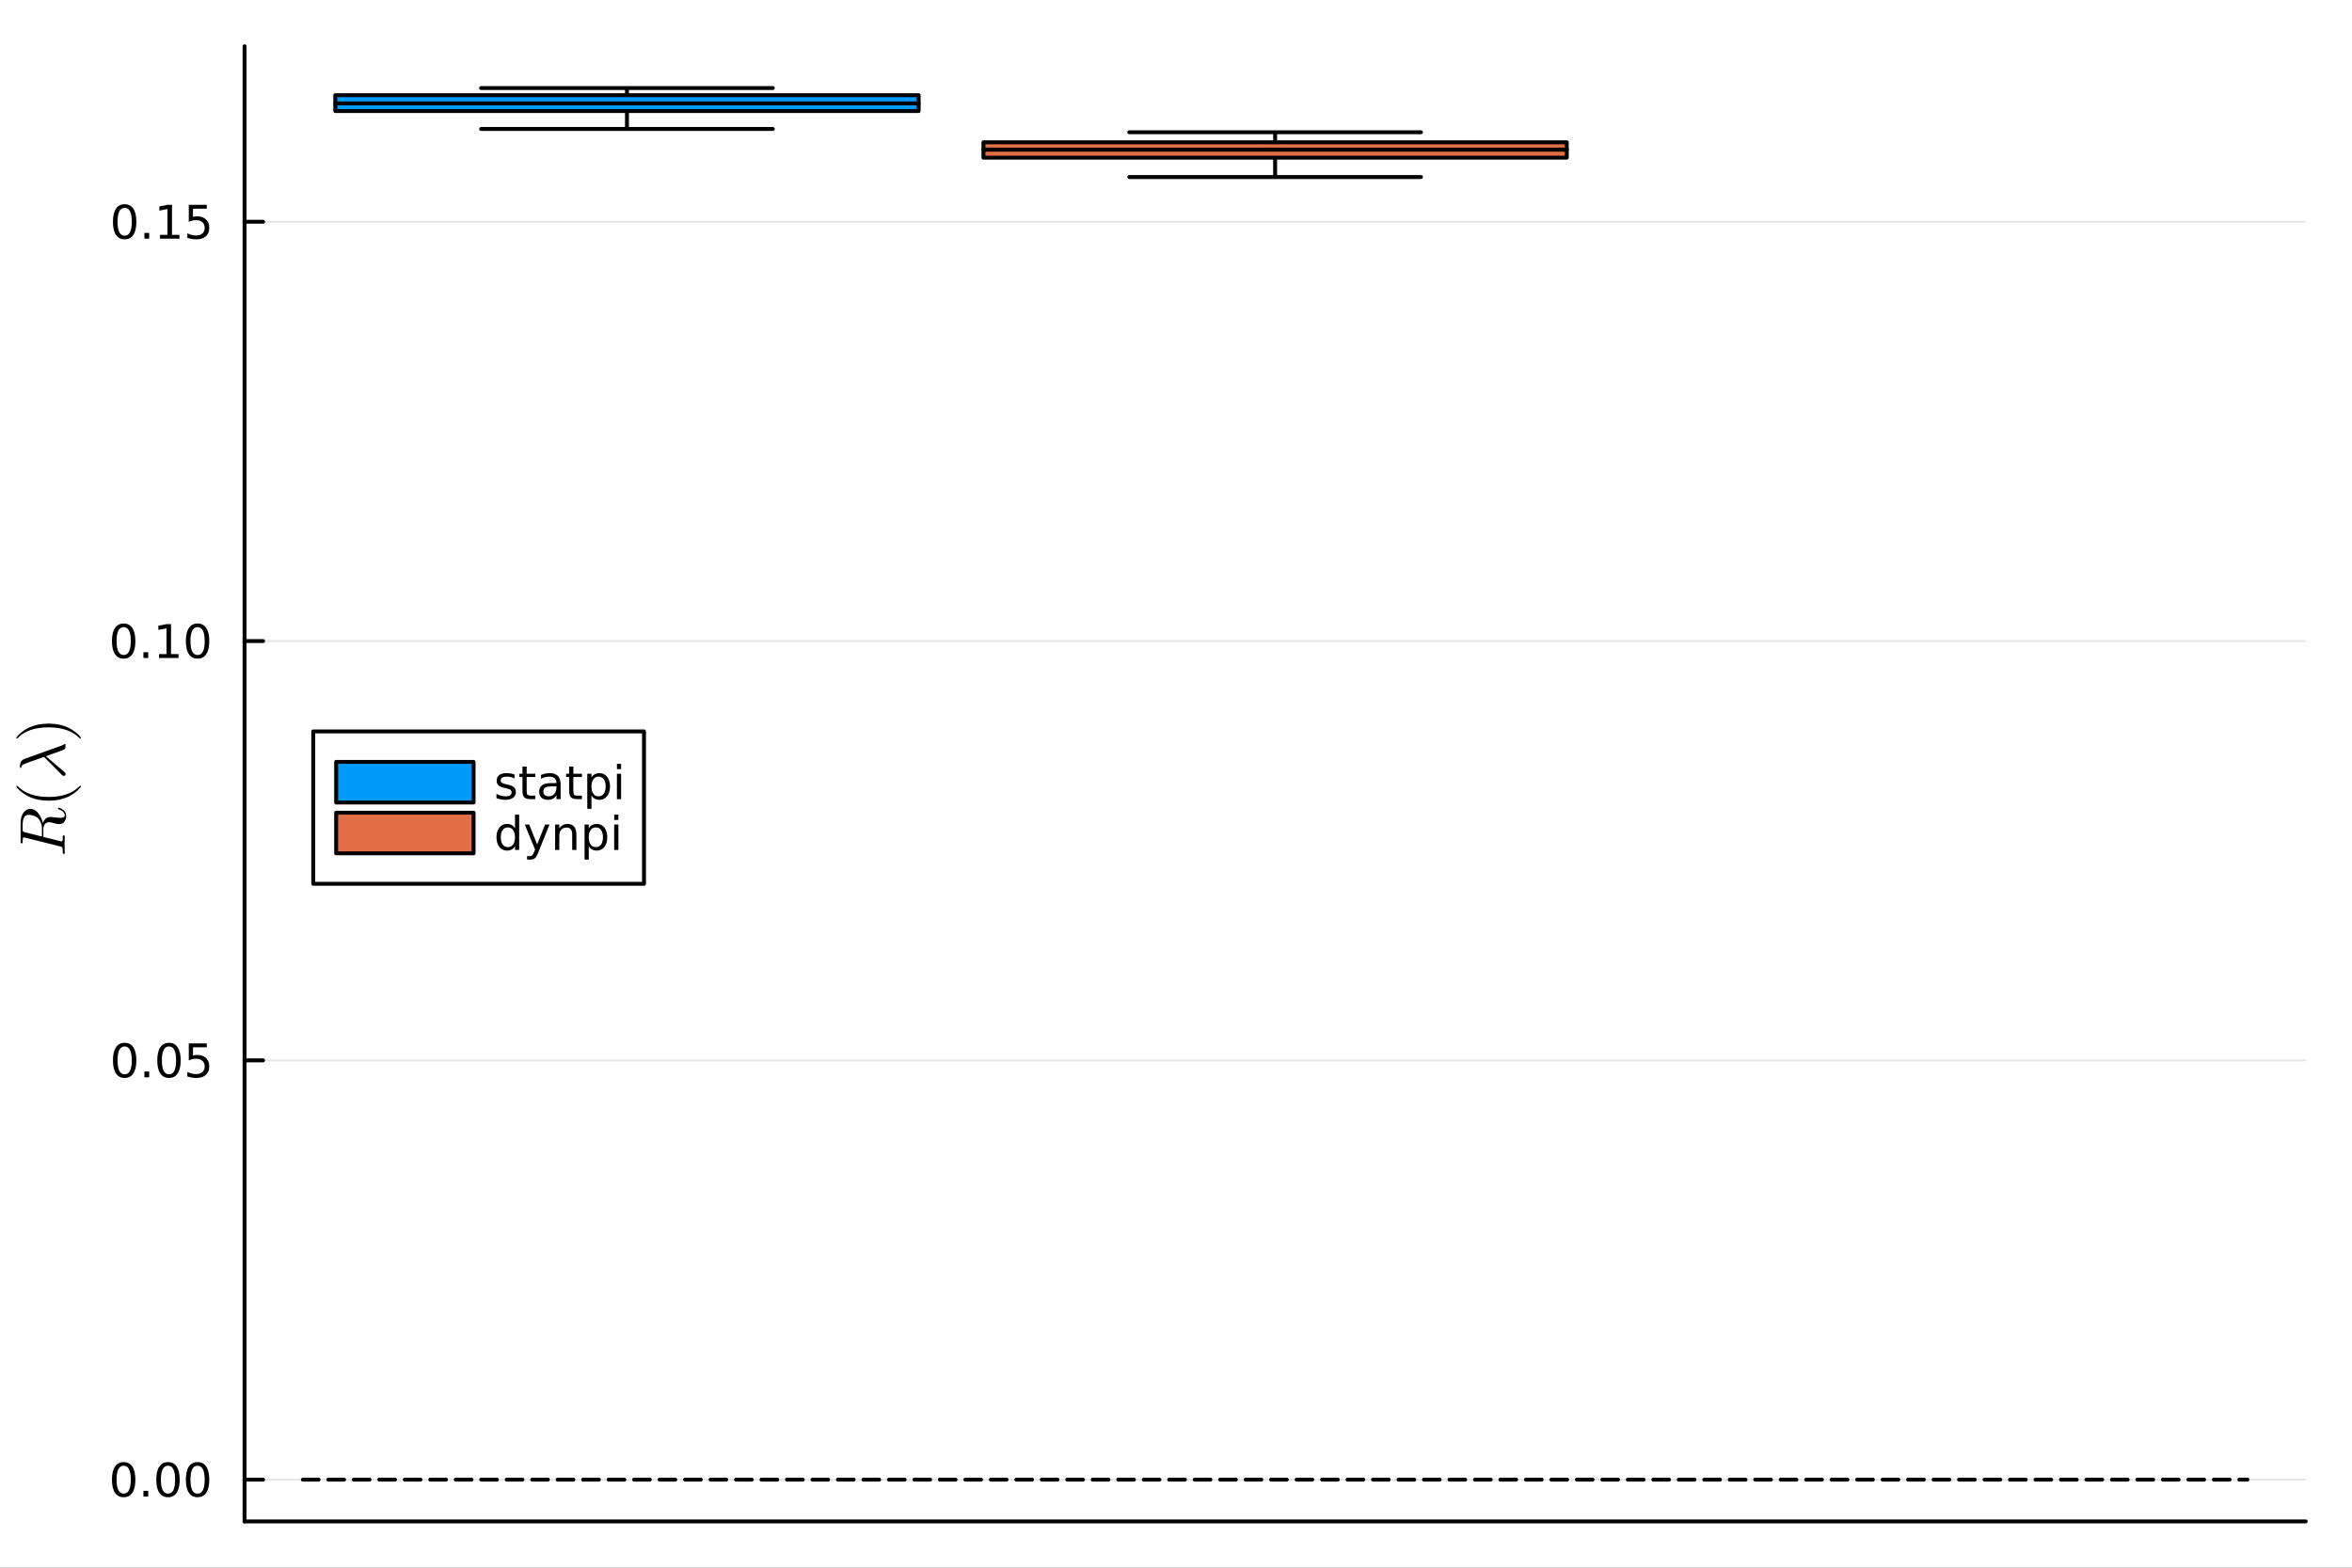 <?xml version="1.0" encoding="utf-8"?>
<svg xmlns="http://www.w3.org/2000/svg" xmlns:xlink="http://www.w3.org/1999/xlink" width="600" height="400" viewBox="0 0 2400 1600">
<rect x="0" y="0" width="2400" height="1600" fill="#333333" stroke="none"/>
<defs>
  <clipPath id="clip700">
    <rect x="0" y="0" width="2400" height="1600"/>
  </clipPath>
</defs>
<path clip-path="url(#clip700)" d="M0 1600 L2400 1600 L2400 0 L0 0  Z" fill="#ffffff" fill-rule="evenodd" fill-opacity="1"/>
<defs>
  <clipPath id="clip701">
    <rect x="480" y="0" width="1681" height="1600"/>
  </clipPath>
</defs>
<path clip-path="url(#clip700)" d="M249.542 1552.76 L2352.76 1552.76 L2352.76 47.244 L249.542 47.244  Z" fill="#ffffff" fill-rule="evenodd" fill-opacity="1"/>
<defs>
  <clipPath id="clip702">
    <rect x="249" y="47" width="2104" height="1507"/>
  </clipPath>
</defs>
<polyline clip-path="url(#clip700)" style="stroke:#000000; stroke-linecap:round; stroke-linejoin:round; stroke-width:4; stroke-opacity:1; fill:none" points="249.542,1552.76 2352.76,1552.76 "/>
<polyline clip-path="url(#clip702)" style="stroke:#000000; stroke-linecap:round; stroke-linejoin:round; stroke-width:2; stroke-opacity:0.1; fill:none" points="249.542,1510.15 2352.76,1510.15 "/>
<polyline clip-path="url(#clip702)" style="stroke:#000000; stroke-linecap:round; stroke-linejoin:round; stroke-width:2; stroke-opacity:0.1; fill:none" points="249.542,1082.2 2352.76,1082.2 "/>
<polyline clip-path="url(#clip702)" style="stroke:#000000; stroke-linecap:round; stroke-linejoin:round; stroke-width:2; stroke-opacity:0.1; fill:none" points="249.542,654.261 2352.76,654.261 "/>
<polyline clip-path="url(#clip702)" style="stroke:#000000; stroke-linecap:round; stroke-linejoin:round; stroke-width:2; stroke-opacity:0.1; fill:none" points="249.542,226.318 2352.76,226.318 "/>
<polyline clip-path="url(#clip700)" style="stroke:#000000; stroke-linecap:round; stroke-linejoin:round; stroke-width:4; stroke-opacity:1; fill:none" points="249.542,1552.76 249.542,47.244 "/>
<polyline clip-path="url(#clip700)" style="stroke:#000000; stroke-linecap:round; stroke-linejoin:round; stroke-width:4; stroke-opacity:1; fill:none" points="249.542,1510.15 268.44,1510.15 "/>
<polyline clip-path="url(#clip700)" style="stroke:#000000; stroke-linecap:round; stroke-linejoin:round; stroke-width:4; stroke-opacity:1; fill:none" points="249.542,1082.2 268.44,1082.2 "/>
<polyline clip-path="url(#clip700)" style="stroke:#000000; stroke-linecap:round; stroke-linejoin:round; stroke-width:4; stroke-opacity:1; fill:none" points="249.542,654.261 268.44,654.261 "/>
<polyline clip-path="url(#clip700)" style="stroke:#000000; stroke-linecap:round; stroke-linejoin:round; stroke-width:4; stroke-opacity:1; fill:none" points="249.542,226.318 268.44,226.318 "/>
<path clip-path="url(#clip700)" d="M126.205 1495.95 Q122.593 1495.95 120.765 1499.51 Q118.959 1503.05 118.959 1510.18 Q118.959 1517.29 120.765 1520.85 Q122.593 1524.39 126.205 1524.39 Q129.839 1524.39 131.644 1520.85 Q133.473 1517.29 133.473 1510.18 Q133.473 1503.05 131.644 1499.51 Q129.839 1495.95 126.205 1495.95 M126.205 1492.24 Q132.015 1492.24 135.07 1496.85 Q138.149 1501.43 138.149 1510.18 Q138.149 1518.91 135.07 1523.52 Q132.015 1528.1 126.205 1528.1 Q120.394 1528.1 117.316 1523.52 Q114.26 1518.91 114.26 1510.18 Q114.26 1501.43 117.316 1496.85 Q120.394 1492.24 126.205 1492.24 Z" fill="#000000" fill-rule="nonzero" fill-opacity="1" /><path clip-path="url(#clip700)" d="M146.366 1521.55 L151.251 1521.55 L151.251 1527.43 L146.366 1527.43 L146.366 1521.55 Z" fill="#000000" fill-rule="nonzero" fill-opacity="1" /><path clip-path="url(#clip700)" d="M171.436 1495.95 Q167.825 1495.95 165.996 1499.51 Q164.19 1503.05 164.19 1510.18 Q164.19 1517.29 165.996 1520.85 Q167.825 1524.39 171.436 1524.39 Q175.07 1524.39 176.876 1520.85 Q178.704 1517.29 178.704 1510.18 Q178.704 1503.05 176.876 1499.51 Q175.07 1495.95 171.436 1495.95 M171.436 1492.24 Q177.246 1492.24 180.301 1496.85 Q183.38 1501.43 183.38 1510.18 Q183.38 1518.91 180.301 1523.52 Q177.246 1528.1 171.436 1528.1 Q165.626 1528.1 162.547 1523.52 Q159.491 1518.91 159.491 1510.18 Q159.491 1501.43 162.547 1496.85 Q165.626 1492.24 171.436 1492.24 Z" fill="#000000" fill-rule="nonzero" fill-opacity="1" /><path clip-path="url(#clip700)" d="M201.598 1495.95 Q197.987 1495.95 196.158 1499.51 Q194.352 1503.05 194.352 1510.18 Q194.352 1517.29 196.158 1520.85 Q197.987 1524.39 201.598 1524.39 Q205.232 1524.39 207.037 1520.85 Q208.866 1517.29 208.866 1510.18 Q208.866 1503.05 207.037 1499.51 Q205.232 1495.95 201.598 1495.95 M201.598 1492.24 Q207.408 1492.24 210.463 1496.85 Q213.542 1501.43 213.542 1510.18 Q213.542 1518.91 210.463 1523.52 Q207.408 1528.1 201.598 1528.1 Q195.787 1528.1 192.709 1523.52 Q189.653 1518.91 189.653 1510.18 Q189.653 1501.43 192.709 1496.85 Q195.787 1492.24 201.598 1492.24 Z" fill="#000000" fill-rule="nonzero" fill-opacity="1" /><path clip-path="url(#clip700)" d="M127.2 1068 Q123.589 1068 121.76 1071.57 Q119.955 1075.11 119.955 1082.24 Q119.955 1089.35 121.76 1092.91 Q123.589 1096.45 127.2 1096.45 Q130.834 1096.45 132.64 1092.91 Q134.468 1089.35 134.468 1082.24 Q134.468 1075.11 132.64 1071.57 Q130.834 1068 127.2 1068 M127.2 1064.3 Q133.01 1064.3 136.066 1068.91 Q139.144 1073.49 139.144 1082.24 Q139.144 1090.97 136.066 1095.57 Q133.01 1100.16 127.2 1100.16 Q121.39 1100.16 118.311 1095.57 Q115.256 1090.97 115.256 1082.24 Q115.256 1073.49 118.311 1068.91 Q121.39 1064.3 127.2 1064.3 Z" fill="#000000" fill-rule="nonzero" fill-opacity="1" /><path clip-path="url(#clip700)" d="M147.362 1093.6 L152.246 1093.6 L152.246 1099.48 L147.362 1099.48 L147.362 1093.6 Z" fill="#000000" fill-rule="nonzero" fill-opacity="1" /><path clip-path="url(#clip700)" d="M172.431 1068 Q168.82 1068 166.991 1071.57 Q165.186 1075.11 165.186 1082.24 Q165.186 1089.35 166.991 1092.91 Q168.82 1096.45 172.431 1096.45 Q176.065 1096.45 177.871 1092.91 Q179.7 1089.35 179.7 1082.24 Q179.7 1075.11 177.871 1071.57 Q176.065 1068 172.431 1068 M172.431 1064.3 Q178.241 1064.3 181.297 1068.91 Q184.376 1073.49 184.376 1082.24 Q184.376 1090.97 181.297 1095.57 Q178.241 1100.16 172.431 1100.16 Q166.621 1100.16 163.542 1095.57 Q160.487 1090.97 160.487 1082.24 Q160.487 1073.49 163.542 1068.91 Q166.621 1064.3 172.431 1064.3 Z" fill="#000000" fill-rule="nonzero" fill-opacity="1" /><path clip-path="url(#clip700)" d="M192.639 1064.92 L210.996 1064.92 L210.996 1068.86 L196.922 1068.86 L196.922 1077.33 Q197.94 1076.98 198.959 1076.82 Q199.977 1076.64 200.996 1076.64 Q206.783 1076.64 210.162 1079.81 Q213.542 1082.98 213.542 1088.4 Q213.542 1093.97 210.07 1097.08 Q206.598 1100.16 200.278 1100.16 Q198.102 1100.16 195.834 1099.79 Q193.588 1099.41 191.181 1098.67 L191.181 1093.97 Q193.264 1095.11 195.487 1095.66 Q197.709 1096.22 200.186 1096.22 Q204.19 1096.22 206.528 1094.11 Q208.866 1092.01 208.866 1088.4 Q208.866 1084.79 206.528 1082.68 Q204.19 1080.57 200.186 1080.57 Q198.311 1080.57 196.436 1080.99 Q194.584 1081.41 192.639 1082.29 L192.639 1064.92 Z" fill="#000000" fill-rule="nonzero" fill-opacity="1" /><path clip-path="url(#clip700)" d="M126.205 640.06 Q122.593 640.06 120.765 643.625 Q118.959 647.166 118.959 654.296 Q118.959 661.402 120.765 664.967 Q122.593 668.509 126.205 668.509 Q129.839 668.509 131.644 664.967 Q133.473 661.402 133.473 654.296 Q133.473 647.166 131.644 643.625 Q129.839 640.06 126.205 640.06 M126.205 636.356 Q132.015 636.356 135.07 640.963 Q138.149 645.546 138.149 654.296 Q138.149 663.023 135.07 667.629 Q132.015 672.213 126.205 672.213 Q120.394 672.213 117.316 667.629 Q114.26 663.023 114.26 654.296 Q114.26 645.546 117.316 640.963 Q120.394 636.356 126.205 636.356 Z" fill="#000000" fill-rule="nonzero" fill-opacity="1" /><path clip-path="url(#clip700)" d="M146.366 665.662 L151.251 665.662 L151.251 671.541 L146.366 671.541 L146.366 665.662 Z" fill="#000000" fill-rule="nonzero" fill-opacity="1" /><path clip-path="url(#clip700)" d="M162.246 667.606 L169.885 667.606 L169.885 641.241 L161.575 642.907 L161.575 638.648 L169.839 636.981 L174.514 636.981 L174.514 667.606 L182.153 667.606 L182.153 671.541 L162.246 671.541 L162.246 667.606 Z" fill="#000000" fill-rule="nonzero" fill-opacity="1" /><path clip-path="url(#clip700)" d="M201.598 640.06 Q197.987 640.06 196.158 643.625 Q194.352 647.166 194.352 654.296 Q194.352 661.402 196.158 664.967 Q197.987 668.509 201.598 668.509 Q205.232 668.509 207.037 664.967 Q208.866 661.402 208.866 654.296 Q208.866 647.166 207.037 643.625 Q205.232 640.06 201.598 640.06 M201.598 636.356 Q207.408 636.356 210.463 640.963 Q213.542 645.546 213.542 654.296 Q213.542 663.023 210.463 667.629 Q207.408 672.213 201.598 672.213 Q195.787 672.213 192.709 667.629 Q189.653 663.023 189.653 654.296 Q189.653 645.546 192.709 640.963 Q195.787 636.356 201.598 636.356 Z" fill="#000000" fill-rule="nonzero" fill-opacity="1" /><path clip-path="url(#clip700)" d="M127.2 212.117 Q123.589 212.117 121.76 215.682 Q119.955 219.224 119.955 226.353 Q119.955 233.46 121.76 237.024 Q123.589 240.566 127.2 240.566 Q130.834 240.566 132.64 237.024 Q134.468 233.46 134.468 226.353 Q134.468 219.224 132.64 215.682 Q130.834 212.117 127.2 212.117 M127.2 208.413 Q133.01 208.413 136.066 213.02 Q139.144 217.603 139.144 226.353 Q139.144 235.08 136.066 239.686 Q133.01 244.27 127.2 244.27 Q121.39 244.27 118.311 239.686 Q115.256 235.08 115.256 226.353 Q115.256 217.603 118.311 213.02 Q121.39 208.413 127.2 208.413 Z" fill="#000000" fill-rule="nonzero" fill-opacity="1" /><path clip-path="url(#clip700)" d="M147.362 237.719 L152.246 237.719 L152.246 243.598 L147.362 243.598 L147.362 237.719 Z" fill="#000000" fill-rule="nonzero" fill-opacity="1" /><path clip-path="url(#clip700)" d="M163.241 239.663 L170.88 239.663 L170.88 213.298 L162.57 214.964 L162.57 210.705 L170.834 209.038 L175.51 209.038 L175.51 239.663 L183.149 239.663 L183.149 243.598 L163.241 243.598 L163.241 239.663 Z" fill="#000000" fill-rule="nonzero" fill-opacity="1" /><path clip-path="url(#clip700)" d="M192.639 209.038 L210.996 209.038 L210.996 212.974 L196.922 212.974 L196.922 221.446 Q197.94 221.099 198.959 220.936 Q199.977 220.751 200.996 220.751 Q206.783 220.751 210.162 223.923 Q213.542 227.094 213.542 232.511 Q213.542 238.089 210.07 241.191 Q206.598 244.27 200.278 244.27 Q198.102 244.27 195.834 243.899 Q193.588 243.529 191.181 242.788 L191.181 238.089 Q193.264 239.223 195.487 239.779 Q197.709 240.335 200.186 240.335 Q204.19 240.335 206.528 238.228 Q208.866 236.122 208.866 232.511 Q208.866 228.899 206.528 226.793 Q204.19 224.686 200.186 224.686 Q198.311 224.686 196.436 225.103 Q194.584 225.52 192.639 226.399 L192.639 209.038 Z" fill="#000000" fill-rule="nonzero" fill-opacity="1" /><path clip-path="url(#clip700)" d="M29.595 831.613 Q28.532 831.613 27.663 831.903 Q26.761 832.16 26.149 832.579 Q25.505 832.966 25.022 833.706 Q24.506 834.447 24.184 835.059 Q23.862 835.671 23.669 836.701 Q23.444 837.732 23.347 838.408 Q23.218 839.085 23.154 840.244 Q23.089 841.404 23.089 841.983 Q23.089 842.531 23.089 843.626 Q23.089 847.072 23.154 847.651 Q23.282 848.521 23.798 848.843 Q24.281 849.165 25.601 849.487 L42.799 853.771 L42.799 846.395 Q42.799 842.37 41.672 839.6 Q40.545 836.83 38.967 835.252 Q37.228 833.513 34.426 832.579 Q31.624 831.613 29.595 831.613 M59.965 824.431 Q60.319 824.431 61.124 824.721 Q61.929 824.979 63.057 825.623 Q64.152 826.267 65.15 827.136 Q66.148 828.006 66.825 829.391 Q67.533 830.776 67.533 832.354 Q67.533 832.74 67.501 833.127 Q67.501 833.513 67.34 834.479 Q67.211 835.413 66.954 836.186 Q66.728 836.959 66.181 837.925 Q65.665 838.891 64.957 839.568 Q64.216 840.212 63.057 840.663 Q61.865 841.114 60.416 841.114 Q59.128 841.114 54.812 840.051 Q51.141 839.117 50.239 839.117 Q49.24 839.117 48.306 839.439 Q47.373 839.729 46.406 840.47 Q45.44 841.178 44.86 842.692 Q44.248 844.205 44.248 846.331 L44.248 854.157 L61.736 858.537 Q61.769 858.537 62.219 858.634 Q62.638 858.73 62.864 858.73 Q63.282 858.73 63.54 858.473 Q63.797 858.183 63.926 857.474 Q64.023 856.766 64.055 856.218 Q64.055 855.639 64.055 854.447 Q64.055 852.965 64.313 852.708 Q64.474 852.579 64.764 852.579 Q65.215 852.579 65.537 852.708 Q65.826 852.804 65.923 853.062 Q66.02 853.287 66.052 853.449 Q66.084 853.61 66.084 853.899 L65.891 862.273 L66.084 870.582 Q66.084 871.516 65.343 871.516 Q64.699 871.516 64.442 871.291 Q64.152 871.065 64.12 870.775 Q64.055 870.485 64.055 869.745 Q64.055 868.134 63.959 867.168 Q63.862 866.202 63.733 865.59 Q63.572 864.946 63.121 864.624 Q62.67 864.27 62.284 864.109 Q61.865 863.948 60.931 863.722 L25.505 854.898 Q24.442 854.64 24.281 854.64 Q23.669 854.64 23.508 855.027 Q23.315 855.381 23.218 856.411 L23.089 858.924 Q23.089 859.696 23.057 860.018 Q23.025 860.308 22.864 860.534 Q22.703 860.759 22.349 860.759 Q21.447 860.759 21.253 860.373 Q21.028 859.986 21.028 858.859 L21.028 840.051 Q21.028 833.642 23.83 829.584 Q26.632 825.494 30.915 825.494 Q32.848 825.494 34.651 826.363 Q36.455 827.233 37.872 828.682 Q39.289 830.099 40.48 831.999 Q41.64 833.9 42.445 835.929 Q43.218 837.925 43.669 839.986 Q43.991 839.085 44.474 838.247 Q44.957 837.378 45.859 836.283 Q46.761 835.156 48.21 834.479 Q49.659 833.803 51.43 833.803 Q52.687 833.803 54.554 834.061 Q59.868 834.705 62.058 834.705 Q64.152 834.705 65.118 834.157 Q66.084 833.61 66.084 832.064 Q66.084 830.55 64.731 828.875 Q63.347 827.169 60.094 826.074 Q59.16 825.816 59.16 825.204 Q59.16 825.172 59.16 825.14 Q59.16 825.075 59.224 824.946 Q59.257 824.817 59.353 824.721 Q59.417 824.592 59.578 824.528 Q59.739 824.431 59.965 824.431 Z" fill="#000000" fill-rule="nonzero" fill-opacity="1" /><path clip-path="url(#clip700)" d="M49.595 817.194 Q38.452 817.194 29.466 813.039 Q25.698 811.268 22.542 808.788 Q19.386 806.308 18.001 804.666 Q16.616 803.023 16.616 802.572 Q16.616 801.928 17.26 801.896 Q17.582 801.896 18.387 802.765 Q29.208 813.393 49.595 813.361 Q70.045 813.361 80.448 803.023 Q81.575 801.896 81.929 801.896 Q82.573 801.896 82.573 802.572 Q82.573 803.023 81.253 804.601 Q79.933 806.179 76.905 808.627 Q73.878 811.075 70.174 812.846 Q61.189 817.194 49.595 817.194 Z" fill="#000000" fill-rule="nonzero" fill-opacity="1" /><path clip-path="url(#clip700)" d="M66.148 759.242 Q66.76 759.242 66.825 759.95 L66.825 761.4 Q66.825 762.881 66.599 763.525 Q66.374 764.169 65.343 764.91 Q64.699 765.361 61.704 766.488 Q58.677 767.583 54.103 769.193 Q49.53 770.771 46.825 771.834 L65.569 787.712 Q66.954 788.807 66.954 789.902 Q66.954 790.707 66.406 791.287 Q65.859 791.866 65.021 791.866 Q64.409 791.866 64.055 791.641 Q63.701 791.383 62.992 790.707 L44.925 772.478 L26.986 778.887 Q23.669 780.111 22.832 780.82 Q21.994 781.496 21.704 783.171 Q21.543 783.783 21.028 783.783 Q20.32 783.783 20.32 782.591 Q20.32 776.214 24.989 774.54 L62.509 761.078 Q64.667 760.337 65.569 759.564 Q65.987 759.242 66.148 759.242 Z" fill="#000000" fill-rule="nonzero" fill-opacity="1" /><path clip-path="url(#clip700)" d="M81.929 753.811 Q81.607 753.811 80.802 752.974 Q69.981 742.346 49.595 742.346 Q29.144 742.346 18.806 752.555 Q17.614 753.811 17.26 753.811 Q16.616 753.811 16.616 753.167 Q16.616 752.716 17.936 751.138 Q19.257 749.528 22.284 747.113 Q25.311 744.665 29.015 742.861 Q38.001 738.514 49.595 738.514 Q60.738 738.514 69.723 742.668 Q73.491 744.44 76.648 746.919 Q79.804 749.399 81.189 751.042 Q82.573 752.684 82.573 753.167 Q82.573 753.811 81.929 753.811 Z" fill="#000000" fill-rule="nonzero" fill-opacity="1" /><path clip-path="url(#clip702)" d="M639.761 131.62 L490.949 131.62 L788.573 131.62 L639.761 131.62 L639.761 113.33 L639.761 131.62  Z" fill="#009af9" fill-rule="evenodd" fill-opacity="1"/>
<polyline clip-path="url(#clip702)" style="stroke:#000000; stroke-linecap:round; stroke-linejoin:round; stroke-width:4; stroke-opacity:1; fill:none" points="639.761,131.62 490.949,131.62 788.573,131.62 639.761,131.62 639.761,113.33 639.761,131.62 "/>
<path clip-path="url(#clip702)" d="M937.386 113.33 L937.386 105.54 L342.136 105.54 L342.136 113.33 L937.386 113.33 L937.386 105.54 L937.386 113.33  Z" fill="#009af9" fill-rule="evenodd" fill-opacity="1"/>
<polyline clip-path="url(#clip702)" style="stroke:#000000; stroke-linecap:round; stroke-linejoin:round; stroke-width:4; stroke-opacity:1; fill:none" points="937.386,113.33 937.386,105.54 342.136,105.54 342.136,113.33 937.386,113.33 937.386,105.54 937.386,113.33 "/>
<path clip-path="url(#clip702)" d="M937.386 97.138 L342.136 97.138 L342.136 105.54 L937.386 105.54 L937.386 97.138 L639.761 97.138 L937.386 97.138  Z" fill="#009af9" fill-rule="evenodd" fill-opacity="1"/>
<polyline clip-path="url(#clip702)" style="stroke:#000000; stroke-linecap:round; stroke-linejoin:round; stroke-width:4; stroke-opacity:1; fill:none" points="937.386,97.138 342.136,97.138 342.136,105.54 937.386,105.54 937.386,97.138 639.761,97.138 937.386,97.138 "/>
<path clip-path="url(#clip702)" d="M639.761 89.853 L490.949 89.853 L788.573 89.853 L639.761 89.853 L639.761 97.138 L639.761 89.853  Z" fill="#009af9" fill-rule="evenodd" fill-opacity="1"/>
<polyline clip-path="url(#clip702)" style="stroke:#000000; stroke-linecap:round; stroke-linejoin:round; stroke-width:4; stroke-opacity:1; fill:none" points="639.761,89.853 490.949,89.853 788.573,89.853 639.761,89.853 639.761,97.138 639.761,89.853 "/>
<polyline clip-path="url(#clip702)" style="stroke:#009af9; stroke-linecap:round; stroke-linejoin:round; stroke-width:0; stroke-opacity:1; fill:none" points="639.761,131.62 490.949,131.62 788.573,131.62 639.761,131.62 639.761,113.33 "/>
<polyline clip-path="url(#clip702)" style="stroke:#009af9; stroke-linecap:round; stroke-linejoin:round; stroke-width:0; stroke-opacity:1; fill:none" points="937.386,113.33 937.386,105.54 342.136,105.54 342.136,113.33 937.386,113.33 937.386,105.54 "/>
<polyline clip-path="url(#clip702)" style="stroke:#009af9; stroke-linecap:round; stroke-linejoin:round; stroke-width:0; stroke-opacity:1; fill:none" points="937.386,97.138 342.136,97.138 342.136,105.54 937.386,105.54 937.386,97.138 639.761,97.138 "/>
<polyline clip-path="url(#clip702)" style="stroke:#009af9; stroke-linecap:round; stroke-linejoin:round; stroke-width:0; stroke-opacity:1; fill:none" points="639.761,89.853 490.949,89.853 788.573,89.853 639.761,89.853 639.761,97.138 "/>
<path clip-path="url(#clip702)" d="M1301.15 180.697 L1152.34 180.697 L1449.96 180.697 L1301.15 180.697 L1301.15 160.899 L1301.15 180.697  Z" fill="#e26f46" fill-rule="evenodd" fill-opacity="1"/>
<polyline clip-path="url(#clip702)" style="stroke:#000000; stroke-linecap:round; stroke-linejoin:round; stroke-width:4; stroke-opacity:1; fill:none" points="1301.15,180.697 1152.34,180.697 1449.96,180.697 1301.15,180.697 1301.15,160.899 1301.15,180.697 "/>
<path clip-path="url(#clip702)" d="M1598.77 160.899 L1598.77 152.66 L1003.52 152.66 L1003.52 160.899 L1598.77 160.899 L1598.77 152.66 L1598.77 160.899  Z" fill="#e26f46" fill-rule="evenodd" fill-opacity="1"/>
<polyline clip-path="url(#clip702)" style="stroke:#000000; stroke-linecap:round; stroke-linejoin:round; stroke-width:4; stroke-opacity:1; fill:none" points="1598.77,160.899 1598.77,152.66 1003.52,152.66 1003.52,160.899 1598.77,160.899 1598.77,152.66 1598.77,160.899 "/>
<path clip-path="url(#clip702)" d="M1598.77 145.242 L1003.52 145.242 L1003.52 152.66 L1598.77 152.66 L1598.77 145.242 L1301.15 145.242 L1598.77 145.242  Z" fill="#e26f46" fill-rule="evenodd" fill-opacity="1"/>
<polyline clip-path="url(#clip702)" style="stroke:#000000; stroke-linecap:round; stroke-linejoin:round; stroke-width:4; stroke-opacity:1; fill:none" points="1598.77,145.242 1003.52,145.242 1003.52,152.66 1598.77,152.66 1598.77,145.242 1301.15,145.242 1598.77,145.242 "/>
<path clip-path="url(#clip702)" d="M1301.15 134.994 L1152.34 134.994 L1449.96 134.994 L1301.15 134.994 L1301.15 145.242 L1301.15 134.994  Z" fill="#e26f46" fill-rule="evenodd" fill-opacity="1"/>
<polyline clip-path="url(#clip702)" style="stroke:#000000; stroke-linecap:round; stroke-linejoin:round; stroke-width:4; stroke-opacity:1; fill:none" points="1301.15,134.994 1152.34,134.994 1449.96,134.994 1301.15,134.994 1301.15,145.242 1301.15,134.994 "/>
<polyline clip-path="url(#clip702)" style="stroke:#e26f46; stroke-linecap:round; stroke-linejoin:round; stroke-width:0; stroke-opacity:1; fill:none" points="1301.15,180.697 1152.34,180.697 1449.96,180.697 1301.15,180.697 1301.15,160.899 "/>
<polyline clip-path="url(#clip702)" style="stroke:#e26f46; stroke-linecap:round; stroke-linejoin:round; stroke-width:0; stroke-opacity:1; fill:none" points="1598.77,160.899 1598.77,152.66 1003.52,152.66 1003.52,160.899 1598.77,160.899 1598.77,152.66 "/>
<polyline clip-path="url(#clip702)" style="stroke:#e26f46; stroke-linecap:round; stroke-linejoin:round; stroke-width:0; stroke-opacity:1; fill:none" points="1598.77,145.242 1003.52,145.242 1003.52,152.66 1598.77,152.66 1598.77,145.242 1301.15,145.242 "/>
<polyline clip-path="url(#clip702)" style="stroke:#e26f46; stroke-linecap:round; stroke-linejoin:round; stroke-width:0; stroke-opacity:1; fill:none" points="1301.15,134.994 1152.34,134.994 1449.96,134.994 1301.15,134.994 1301.15,145.242 "/>
<polyline clip-path="url(#clip702)" style="stroke:#000000; stroke-linecap:round; stroke-linejoin:round; stroke-width:4; stroke-opacity:1; fill:none" stroke-dasharray="16, 10" points="309.067,1510.15 2293.23,1510.15 "/>
<path clip-path="url(#clip700)" d="M319.649 902.024 L657.146 902.024 L657.146 746.504 L319.649 746.504  Z" fill="#ffffff" fill-rule="evenodd" fill-opacity="1"/>
<polyline clip-path="url(#clip700)" style="stroke:#000000; stroke-linecap:round; stroke-linejoin:round; stroke-width:4; stroke-opacity:1; fill:none" points="319.649,902.024 657.146,902.024 657.146,746.504 319.649,746.504 319.649,902.024 "/>
<path clip-path="url(#clip700)" d="M343.018 819.08 L483.232 819.08 L483.232 777.608 L343.018 777.608 L343.018 819.08  Z" fill="#009af9" fill-rule="evenodd" fill-opacity="1"/>
<polyline clip-path="url(#clip700)" style="stroke:#000000; stroke-linecap:round; stroke-linejoin:round; stroke-width:4; stroke-opacity:1; fill:none" points="343.018,819.08 483.232,819.08 483.232,777.608 343.018,777.608 343.018,819.08 "/>
<path clip-path="url(#clip700)" d="M525.027 790.462 L525.027 794.49 Q523.222 793.564 521.277 793.101 Q519.333 792.638 517.25 792.638 Q514.078 792.638 512.481 793.61 Q510.907 794.582 510.907 796.527 Q510.907 798.008 512.041 798.865 Q513.176 799.698 516.601 800.462 L518.06 800.786 Q522.597 801.758 524.495 803.54 Q526.416 805.3 526.416 808.471 Q526.416 812.082 523.546 814.189 Q520.699 816.295 515.699 816.295 Q513.615 816.295 511.347 815.878 Q509.101 815.485 506.602 814.675 L506.602 810.277 Q508.963 811.503 511.254 812.128 Q513.546 812.73 515.791 812.73 Q518.801 812.73 520.421 811.712 Q522.041 810.67 522.041 808.795 Q522.041 807.059 520.861 806.133 Q519.703 805.207 515.745 804.351 L514.264 804.003 Q510.305 803.17 508.546 801.457 Q506.787 799.721 506.787 796.712 Q506.787 793.054 509.379 791.064 Q511.972 789.073 516.74 789.073 Q519.101 789.073 521.185 789.42 Q523.268 789.767 525.027 790.462 Z" fill="#000000" fill-rule="nonzero" fill-opacity="1" /><path clip-path="url(#clip700)" d="M537.412 782.337 L537.412 789.698 L546.185 789.698 L546.185 793.008 L537.412 793.008 L537.412 807.082 Q537.412 810.253 538.268 811.156 Q539.148 812.059 541.81 812.059 L546.185 812.059 L546.185 815.624 L541.81 815.624 Q536.879 815.624 535.004 813.795 Q533.129 811.943 533.129 807.082 L533.129 793.008 L530.004 793.008 L530.004 789.698 L533.129 789.698 L533.129 782.337 L537.412 782.337 Z" fill="#000000" fill-rule="nonzero" fill-opacity="1" /><path clip-path="url(#clip700)" d="M563.569 802.591 Q558.407 802.591 556.416 803.772 Q554.425 804.952 554.425 807.8 Q554.425 810.068 555.907 811.411 Q557.411 812.73 559.981 812.73 Q563.522 812.73 565.652 810.23 Q567.805 807.707 567.805 803.54 L567.805 802.591 L563.569 802.591 M572.064 800.832 L572.064 815.624 L567.805 815.624 L567.805 811.689 Q566.347 814.05 564.171 815.184 Q561.995 816.295 558.847 816.295 Q554.865 816.295 552.504 814.073 Q550.166 811.827 550.166 808.077 Q550.166 803.702 553.083 801.48 Q556.023 799.258 561.833 799.258 L567.805 799.258 L567.805 798.841 Q567.805 795.902 565.86 794.304 Q563.939 792.684 560.444 792.684 Q558.222 792.684 556.115 793.216 Q554.009 793.749 552.064 794.814 L552.064 790.878 Q554.402 789.976 556.601 789.536 Q558.8 789.073 560.884 789.073 Q566.509 789.073 569.286 791.99 Q572.064 794.906 572.064 800.832 Z" fill="#000000" fill-rule="nonzero" fill-opacity="1" /><path clip-path="url(#clip700)" d="M585.05 782.337 L585.05 789.698 L593.823 789.698 L593.823 793.008 L585.05 793.008 L585.05 807.082 Q585.05 810.253 585.907 811.156 Q586.786 812.059 589.448 812.059 L593.823 812.059 L593.823 815.624 L589.448 815.624 Q584.518 815.624 582.643 813.795 Q580.768 811.943 580.768 807.082 L580.768 793.008 L577.643 793.008 L577.643 789.698 L580.768 789.698 L580.768 782.337 L585.05 782.337 Z" fill="#000000" fill-rule="nonzero" fill-opacity="1" /><path clip-path="url(#clip700)" d="M603.545 811.735 L603.545 825.485 L599.263 825.485 L599.263 789.698 L603.545 789.698 L603.545 793.633 Q604.888 791.318 606.925 790.207 Q608.985 789.073 611.832 789.073 Q616.555 789.073 619.494 792.823 Q622.457 796.573 622.457 802.684 Q622.457 808.795 619.494 812.545 Q616.555 816.295 611.832 816.295 Q608.985 816.295 606.925 815.184 Q604.888 814.05 603.545 811.735 M618.036 802.684 Q618.036 797.985 616.092 795.323 Q614.17 792.638 610.791 792.638 Q607.411 792.638 605.467 795.323 Q603.545 797.985 603.545 802.684 Q603.545 807.383 605.467 810.068 Q607.411 812.73 610.791 812.73 Q614.17 812.73 616.092 810.068 Q618.036 807.383 618.036 802.684 Z" fill="#000000" fill-rule="nonzero" fill-opacity="1" /><path clip-path="url(#clip700)" d="M629.518 789.698 L633.777 789.698 L633.777 815.624 L629.518 815.624 L629.518 789.698 M629.518 779.605 L633.777 779.605 L633.777 784.999 L629.518 784.999 L629.518 779.605 Z" fill="#000000" fill-rule="nonzero" fill-opacity="1" /><path clip-path="url(#clip700)" d="M343.018 870.92 L483.232 870.92 L483.232 829.448 L343.018 829.448 L343.018 870.92  Z" fill="#e26f46" fill-rule="evenodd" fill-opacity="1"/>
<polyline clip-path="url(#clip700)" style="stroke:#000000; stroke-linecap:round; stroke-linejoin:round; stroke-width:4; stroke-opacity:1; fill:none" points="343.018,870.92 483.232,870.92 483.232,829.448 343.018,829.448 343.018,870.92 "/>
<path clip-path="url(#clip700)" d="M525.513 845.473 L525.513 831.445 L529.773 831.445 L529.773 867.464 L525.513 867.464 L525.513 863.575 Q524.171 865.89 522.111 867.024 Q520.074 868.135 517.203 868.135 Q512.504 868.135 509.541 864.385 Q506.602 860.635 506.602 854.524 Q506.602 848.413 509.541 844.663 Q512.504 840.913 517.203 840.913 Q520.074 840.913 522.111 842.047 Q524.171 843.158 525.513 845.473 M511 854.524 Q511 859.223 512.921 861.908 Q514.865 864.57 518.245 864.57 Q521.625 864.57 523.569 861.908 Q525.513 859.223 525.513 854.524 Q525.513 849.825 523.569 847.163 Q521.625 844.478 518.245 844.478 Q514.865 844.478 512.921 847.163 Q511 849.825 511 854.524 Z" fill="#000000" fill-rule="nonzero" fill-opacity="1" /><path clip-path="url(#clip700)" d="M549.333 869.871 Q547.527 874.501 545.814 875.913 Q544.101 877.325 541.231 877.325 L537.828 877.325 L537.828 873.76 L540.328 873.76 Q542.087 873.76 543.06 872.927 Q544.032 872.093 545.212 868.991 L545.976 867.047 L535.49 841.538 L540.004 841.538 L548.106 861.816 L556.208 841.538 L560.722 841.538 L549.333 869.871 Z" fill="#000000" fill-rule="nonzero" fill-opacity="1" /><path clip-path="url(#clip700)" d="M588.152 851.816 L588.152 867.464 L583.893 867.464 L583.893 851.955 Q583.893 848.274 582.458 846.445 Q581.022 844.617 578.152 844.617 Q574.703 844.617 572.712 846.816 Q570.722 849.015 570.722 852.811 L570.722 867.464 L566.439 867.464 L566.439 841.538 L570.722 841.538 L570.722 845.566 Q572.249 843.228 574.309 842.07 Q576.393 840.913 579.101 840.913 Q583.569 840.913 585.86 843.691 Q588.152 846.445 588.152 851.816 Z" fill="#000000" fill-rule="nonzero" fill-opacity="1" /><path clip-path="url(#clip700)" d="M600.768 863.575 L600.768 877.325 L596.485 877.325 L596.485 841.538 L600.768 841.538 L600.768 845.473 Q602.11 843.158 604.147 842.047 Q606.207 840.913 609.055 840.913 Q613.777 840.913 616.717 844.663 Q619.68 848.413 619.68 854.524 Q619.68 860.635 616.717 864.385 Q613.777 868.135 609.055 868.135 Q606.207 868.135 604.147 867.024 Q602.11 865.89 600.768 863.575 M615.258 854.524 Q615.258 849.825 613.314 847.163 Q611.393 844.478 608.013 844.478 Q604.633 844.478 602.689 847.163 Q600.768 849.825 600.768 854.524 Q600.768 859.223 602.689 861.908 Q604.633 864.57 608.013 864.57 Q611.393 864.57 613.314 861.908 Q615.258 859.223 615.258 854.524 Z" fill="#000000" fill-rule="nonzero" fill-opacity="1" /><path clip-path="url(#clip700)" d="M626.74 841.538 L630.999 841.538 L630.999 867.464 L626.74 867.464 L626.74 841.538 M626.74 831.445 L630.999 831.445 L630.999 836.839 L626.74 836.839 L626.74 831.445 Z" fill="#000000" fill-rule="nonzero" fill-opacity="1" /></svg>

